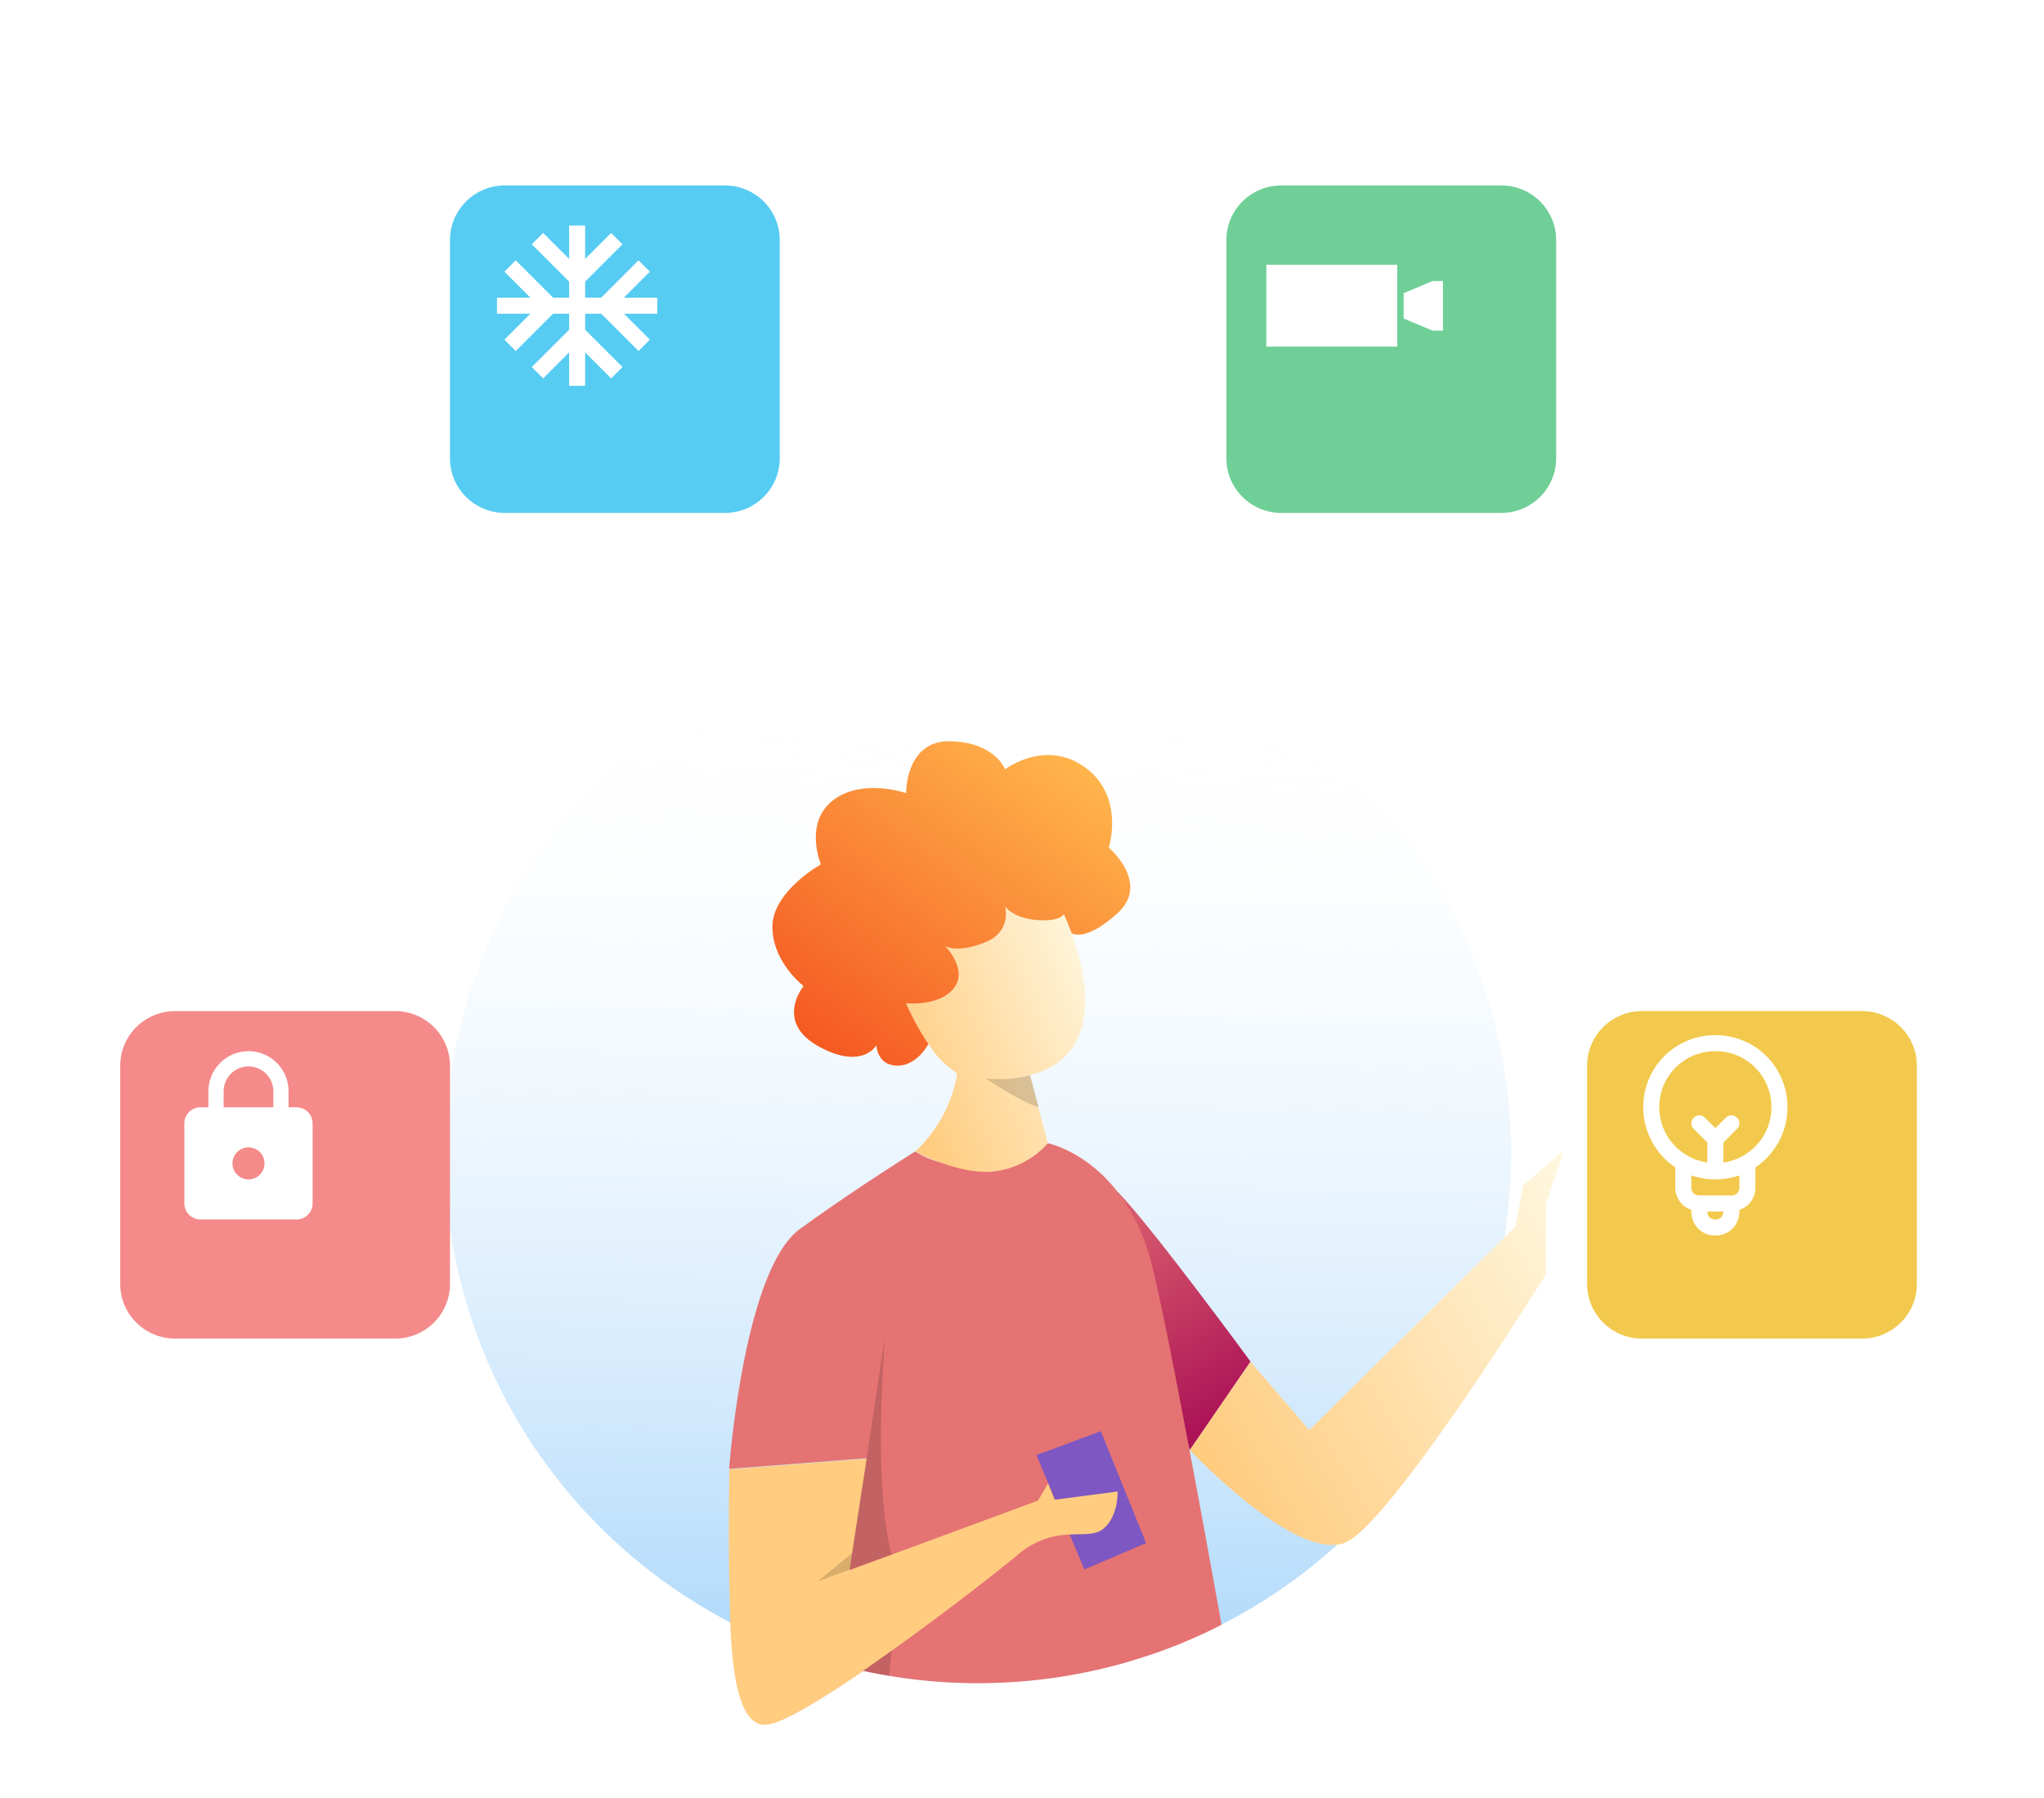 <svg xmlns="http://www.w3.org/2000/svg" width="224" height="197" fill="none" viewBox="0 0 255 208"><path fill="url(#a)" d="M188.522 135.763a65.55 65.55 0 0 1-5.648 26.668 65.95 65.95 0 0 1-16.027 22.121 68 68 0 0 1-5.987 4.83 66 66 0 0 1-8.433 5.135h-.031q-.94.488-1.903.938a65 65 0 0 1-6.593 2.685c-1.539.509-3.119 1.019-4.714 1.437a67.3 67.3 0 0 1-28.216 1.319 64 64 0 0 1-3.303-.631l-.924-.209a66 66 0 0 1-14.513-5.218q-.584-.291-1.16-.591a66.34 66.34 0 0 1-25.48-23.475 65.74 65.74 0 0 1-10.082-33.034 65.7 65.7 0 0 1 8.07-33.575 66.27 66.27 0 0 1 24.018-24.95 66.86 66.86 0 0 1 33.409-9.514 66.9 66.9 0 0 1 33.682 8.518 66.3 66.3 0 0 1 24.758 24.226 65.7 65.7 0 0 1 9.077 33.32"/><path fill="url(#b)" d="M139.432 140.542c4.237 4.331 16.58 21.185 16.58 21.185l-7.582 11.04-6.818-21.933z"/><path fill="url(#c)" d="M152.396 194.553q-.94.488-1.904.938c-.292.142-.579.275-.877.407a64 64 0 0 1-5.715 2.278c-1.539.509-3.119 1.019-4.714 1.436a67.3 67.3 0 0 1-28.216 1.32 63 63 0 0 1-3.303-.632c-4.002 2.741-7.696 5.059-10.143 6.114l.2-1.697.831-7.097 1.924-16.512 7.624-7.322-17.14 1.32s1.8-24.812 8.829-29.918c7.028-5.105 14.4-9.68 14.4-9.68a9.6 9.6 0 0 0 2.868 1.269c2.437.669 4.971.926 7.495.759 3.006-.138 6.012-2.914 6.156-3.057 0 0 4.72.932 8.721 6.083a24.4 24.4 0 0 1 4.212 8.896c.985 3.765 2.734 12.559 4.725 23.182 1.303 6.837 2.672 14.418 4.027 21.913"/><path fill="url(#d)" d="m156.012 161.747 7.316 8.514 25.727-25.363.975-5.192 5.13-4.427-2.283 6.751v8.793s-19.843 31.946-25.312 33.591c-6.397 1.931-19.125-11.657-19.125-11.657z"/><path fill="#7E57C2" d="m129.305 173.389 5.967 14.266 7.71-3.292-5.653-13.96z"/><path fill="url(#e)" d="M137.616 182.606c-.959.784-2.391.601-4.166.692a10.24 10.24 0 0 0-6.464 2.517c-2.385 1.992-9.054 7.205-15.723 11.963-1.211.861-2.422 1.712-3.591 2.548-4.002 2.741-7.695 5.059-10.142 6.113a6.1 6.1 0 0 1-2.052.597c-3.427.086-4.161-7.047-4.371-12.738-.067-1.89-.082-3.617-.118-4.865-.144-4.993 0-14.266 0-14.266l17.139-1.325-1.816 11.79-.318 2.084v.015l5.13-1.885.159-.056 18.212-6.72 1.257-2.155.8 2.037h.077l7.798-1.018s.133 3.087-1.811 4.672"/><path fill="url(#f)" d="M133.681 108.25c-.446-1.212-.831-2.038-.944-2.282v-.061s-.395.968-3.37.733-3.961-1.701-3.961-1.701.934 3.179-2.611 4.539c-3.411 1.315-4.755.464-4.848.403.18.193 2.847 3.026 1.078 5.273-1.832 2.328-5.951 1.87-5.951 1.87v.03a36 36 0 0 0 1.739 3.409 21 21 0 0 0 1.026 1.615v.036a11.6 11.6 0 0 0 3.591 3.653 17.48 17.48 0 0 1-5.238 9.756 25 25 0 0 0 2.868 1.269c1.913.718 4.483 1.432 6.777 1.233a10.74 10.74 0 0 0 6.884-3.526l-1.175-4.478-1.056-4.035c9.552-2.42 6.925-12.946 5.191-17.736m-5.725 17.883.169-.04.272-.077c-.395.17-.813.284-1.241.337q.329-.083.682-.189z"/><path fill="url(#g)" d="M139.432 105.774c-3.94 3.597-5.643 2.583-5.751 2.487v-.011c-.446-1.212-.831-2.038-.939-2.282l-.025-.061s-.4.968-3.376.733-3.955-1.701-3.955-1.701.933 3.179-2.611 4.539c-3.417 1.315-4.761.464-4.848.403.179.188 2.847 3.021 1.077 5.268-1.831 2.328-5.951 1.875-5.951 1.875v.025a36 36 0 0 0 1.739 3.414q.513.866 1.026 1.615v.036s-1.405 2.746-3.914 2.69-2.565-2.548-2.565-2.548-1.775 3.179-7.259.117-1.826-7.499-1.826-7.499-3.89-2.955-3.89-7.383c0-4.427 6.054-7.795 6.054-7.795s-2.164-5.14 1.488-7.974c3.653-2.832 9.142-.912 9.142-.912s-.108-6.577 5.484-6.47 6.859 3.505 6.859 3.505 5.027-3.862 10.004-.224 2.929 9.981 2.929 9.981 5.217 4.427 1.108 8.172"/><path fill="#000" d="M129.587 130.006c-2.385-.749-6.628-3.608-6.628-3.608 1.675.176 3.366.087 5.012-.264l.17-.041.328-.097h.046zm-19.171 28.541-2.313 15.285-1.816 11.79-4.228 3.49 9.199-3.317s-2.386-6.766-.842-27.248m-2.76 41.753c1.093.24 2.191.448 3.304.632a39 39 0 0 1 .303-3.154z" opacity=".15"/><g filter="url(#h)"><path fill="#56CCF2" d="M85.423 10H57.992c-3.785 0-6.854 3.047-6.854 6.807v27.242c0 3.76 3.069 6.807 6.854 6.807h27.43c3.786 0 6.854-3.047 6.854-6.807V16.807c0-3.76-3.068-6.807-6.853-6.807"/></g><g clip-path="url(#i)"><path fill="#fff" d="M82 29h-4.17l3.24-3.24-1.41-1.42L75 29h-2v-2l4.66-4.66-1.42-1.41L73 24.17V20h-2v4.17l-3.24-3.24-1.42 1.41L71 27v2h-2l-4.66-4.66-1.41 1.42L66.17 29H62v2h4.17l-3.24 3.24 1.41 1.42L69 31h2v2l-4.66 4.66 1.42 1.41L71 35.83V40h2v-4.17l3.24 3.24 1.42-1.41L73 33v-2h2l4.66 4.66 1.41-1.42L77.83 31H82z"/></g><g filter="url(#j)"><path fill="#F2C94C" d="M227.284 113h-27.43c-3.785 0-6.854 3.048-6.854 6.807v27.242c0 3.76 3.069 6.807 6.854 6.807h27.43c3.786 0 6.854-3.047 6.854-6.807v-27.242c0-3.759-3.068-6.807-6.854-6.807"/></g><path fill="#fff" d="M223 130c0-5-4-9-9-9s-9 4-9 9c0 3.1 1.6 5.9 4 7.5v2.5c0 1.3.8 2.4 2 2.8v.2c0 1.7 1.3 3 3 3s3-1.3 3-3v-.2c1.2-.4 2-1.5 2-2.8v-2.5c2.4-1.6 4-4.4 4-7.5m-16 0c0-3.9 3.1-7 7-7s7 3.1 7 7c0 3.5-2.6 6.4-6 6.9v-2.5l1.7-1.7c.4-.4.4-1 0-1.4s-1-.4-1.4 0l-1.3 1.3-1.3-1.3c-.4-.4-1-.4-1.4 0s-.4 1 0 1.4l1.7 1.7v2.5c-3.4-.5-6-3.4-6-6.9m7 14c-.6 0-1-.4-1-1h2c0 .6-.4 1-1 1m3-4c0 .6-.4 1-1 1h-4c-.6 0-1-.4-1-1v-1.5c.9.3 1.9.5 3 .5s2.1-.2 3-.5z"/><g filter="url(#k)"><path fill="#F58A8A" d="M44.284 113h-27.43c-3.785 0-6.854 3.048-6.854 6.807v27.242c0 3.76 3.069 6.807 6.854 6.807h27.43c3.786 0 6.854-3.047 6.854-6.807v-27.242c0-3.759-3.068-6.807-6.854-6.807"/></g><g clip-path="url(#l)"><path fill="#fff" d="M37 130h-1v-2c0-2.76-2.24-5-5-5s-5 2.24-5 5v2h-1c-1.1 0-2 .9-2 2v10c0 1.1.9 2 2 2h12c1.1 0 2-.9 2-2v-10c0-1.1-.9-2-2-2m-6 9c-1.1 0-2-.9-2-2s.9-2 2-2 2 .9 2 2-.9 2-2 2m3.1-9h-6.2v-2c0-1.71 1.39-3.1 3.1-3.1s3.1 1.39 3.1 3.1z"/></g><g filter="url(#m)"><path fill="#6FCF97" d="M182.284 10h-27.43c-3.785 0-6.854 3.047-6.854 6.807v27.242c0 3.76 3.069 6.807 6.854 6.807h27.43c3.786 0 6.854-3.047 6.854-6.807V16.807c0-3.76-3.068-6.807-6.854-6.807"/></g><path fill="#fff" d="M174.311 24.896H157.98v10.207h16.331zm4.402 2.032-3.605 1.515V31.6l3.605 1.515h1.307v-6.187z"/><defs><linearGradient id="a" x1="122.273" x2="120.029" y1="76.865" y2="207.076" gradientUnits="userSpaceOnUse"><stop stop-color="#fff" stop-opacity="0"/><stop offset="1" stop-color="#64B5F6" stop-opacity=".6"/></linearGradient><linearGradient id="b" x1="134.41" x2="152.56" y1="136.165" y2="168.279" gradientUnits="userSpaceOnUse"><stop stop-color="#E57373"/><stop offset="1" stop-color="#AD1457"/></linearGradient><linearGradient id="c" x1="28141.2" x2="26229.2" y1="39794.5" y2="49295.9" gradientUnits="userSpaceOnUse"><stop stop-color="#E57373"/><stop offset="1" stop-color="#AD1457"/></linearGradient><linearGradient id="d" x1="202.122" x2="152.589" y1="147.94" y2="176.833" gradientUnits="userSpaceOnUse"><stop stop-color="#FFF8E1"/><stop offset="1" stop-color="#FFCC80"/></linearGradient><linearGradient id="e" x1="21652.4" x2="18981.7" y1="22319.6" y2="20506.4" gradientUnits="userSpaceOnUse"><stop stop-color="#FFF8E1"/><stop offset="1" stop-color="#FFCC80"/></linearGradient><linearGradient id="f" x1="138.704" x2="111.662" y1="113.439" y2="124.652" gradientUnits="userSpaceOnUse"><stop stop-color="#FFF8E1"/><stop offset="1" stop-color="#FFCC80"/></linearGradient><linearGradient id="g" x1="132.486" x2="101.053" y1="84.146" y2="126.911" gradientUnits="userSpaceOnUse"><stop stop-color="#FFB74D"/><stop offset="1" stop-color="#F4511E"/></linearGradient><filter id="h" width="71.138" height="70.856" x="41.138" y="0" color-interpolation-filters="sRGB" filterUnits="userSpaceOnUse"><feFlood flood-opacity="0" result="BackgroundImageFix"/><feColorMatrix in="SourceAlpha" result="hardAlpha" values="0 0 0 0 0 0 0 0 0 0 0 0 0 0 0 0 0 0 127 0"/><feOffset dx="5" dy="5"/><feGaussianBlur stdDeviation="7.5"/><feColorMatrix values="0 0 0 0 0 0 0 0 0 0 0 0 0 0 0 0 0 0 0.15 0"/><feBlend in2="BackgroundImageFix" result="effect1_dropShadow_1_295"/><feBlend in="SourceGraphic" in2="effect1_dropShadow_1_295" result="shape"/></filter><filter id="j" width="71.138" height="70.856" x="183" y="103" color-interpolation-filters="sRGB" filterUnits="userSpaceOnUse"><feFlood flood-opacity="0" result="BackgroundImageFix"/><feColorMatrix in="SourceAlpha" result="hardAlpha" values="0 0 0 0 0 0 0 0 0 0 0 0 0 0 0 0 0 0 127 0"/><feOffset dx="5" dy="5"/><feGaussianBlur stdDeviation="7.5"/><feColorMatrix values="0 0 0 0 0 0 0 0 0 0 0 0 0 0 0 0 0 0 0.15 0"/><feBlend in2="BackgroundImageFix" result="effect1_dropShadow_1_295"/><feBlend in="SourceGraphic" in2="effect1_dropShadow_1_295" result="shape"/></filter><filter id="k" width="71.138" height="70.856" x="0" y="103" color-interpolation-filters="sRGB" filterUnits="userSpaceOnUse"><feFlood flood-opacity="0" result="BackgroundImageFix"/><feColorMatrix in="SourceAlpha" result="hardAlpha" values="0 0 0 0 0 0 0 0 0 0 0 0 0 0 0 0 0 0 127 0"/><feOffset dx="5" dy="5"/><feGaussianBlur stdDeviation="7.5"/><feColorMatrix values="0 0 0 0 0 0 0 0 0 0 0 0 0 0 0 0 0 0 0.15 0"/><feBlend in2="BackgroundImageFix" result="effect1_dropShadow_1_295"/><feBlend in="SourceGraphic" in2="effect1_dropShadow_1_295" result="shape"/></filter><filter id="m" width="71.138" height="70.856" x="138" y="0" color-interpolation-filters="sRGB" filterUnits="userSpaceOnUse"><feFlood flood-opacity="0" result="BackgroundImageFix"/><feColorMatrix in="SourceAlpha" result="hardAlpha" values="0 0 0 0 0 0 0 0 0 0 0 0 0 0 0 0 0 0 127 0"/><feOffset dx="5" dy="5"/><feGaussianBlur stdDeviation="7.5"/><feColorMatrix values="0 0 0 0 0 0 0 0 0 0 0 0 0 0 0 0 0 0 0.15 0"/><feBlend in2="BackgroundImageFix" result="effect1_dropShadow_1_295"/><feBlend in="SourceGraphic" in2="effect1_dropShadow_1_295" result="shape"/></filter><clipPath id="i"><path fill="#fff" d="M60 18h24v24H60z"/></clipPath><clipPath id="l"><path fill="#fff" d="M19 122h24v24H19z"/></clipPath></defs></svg>